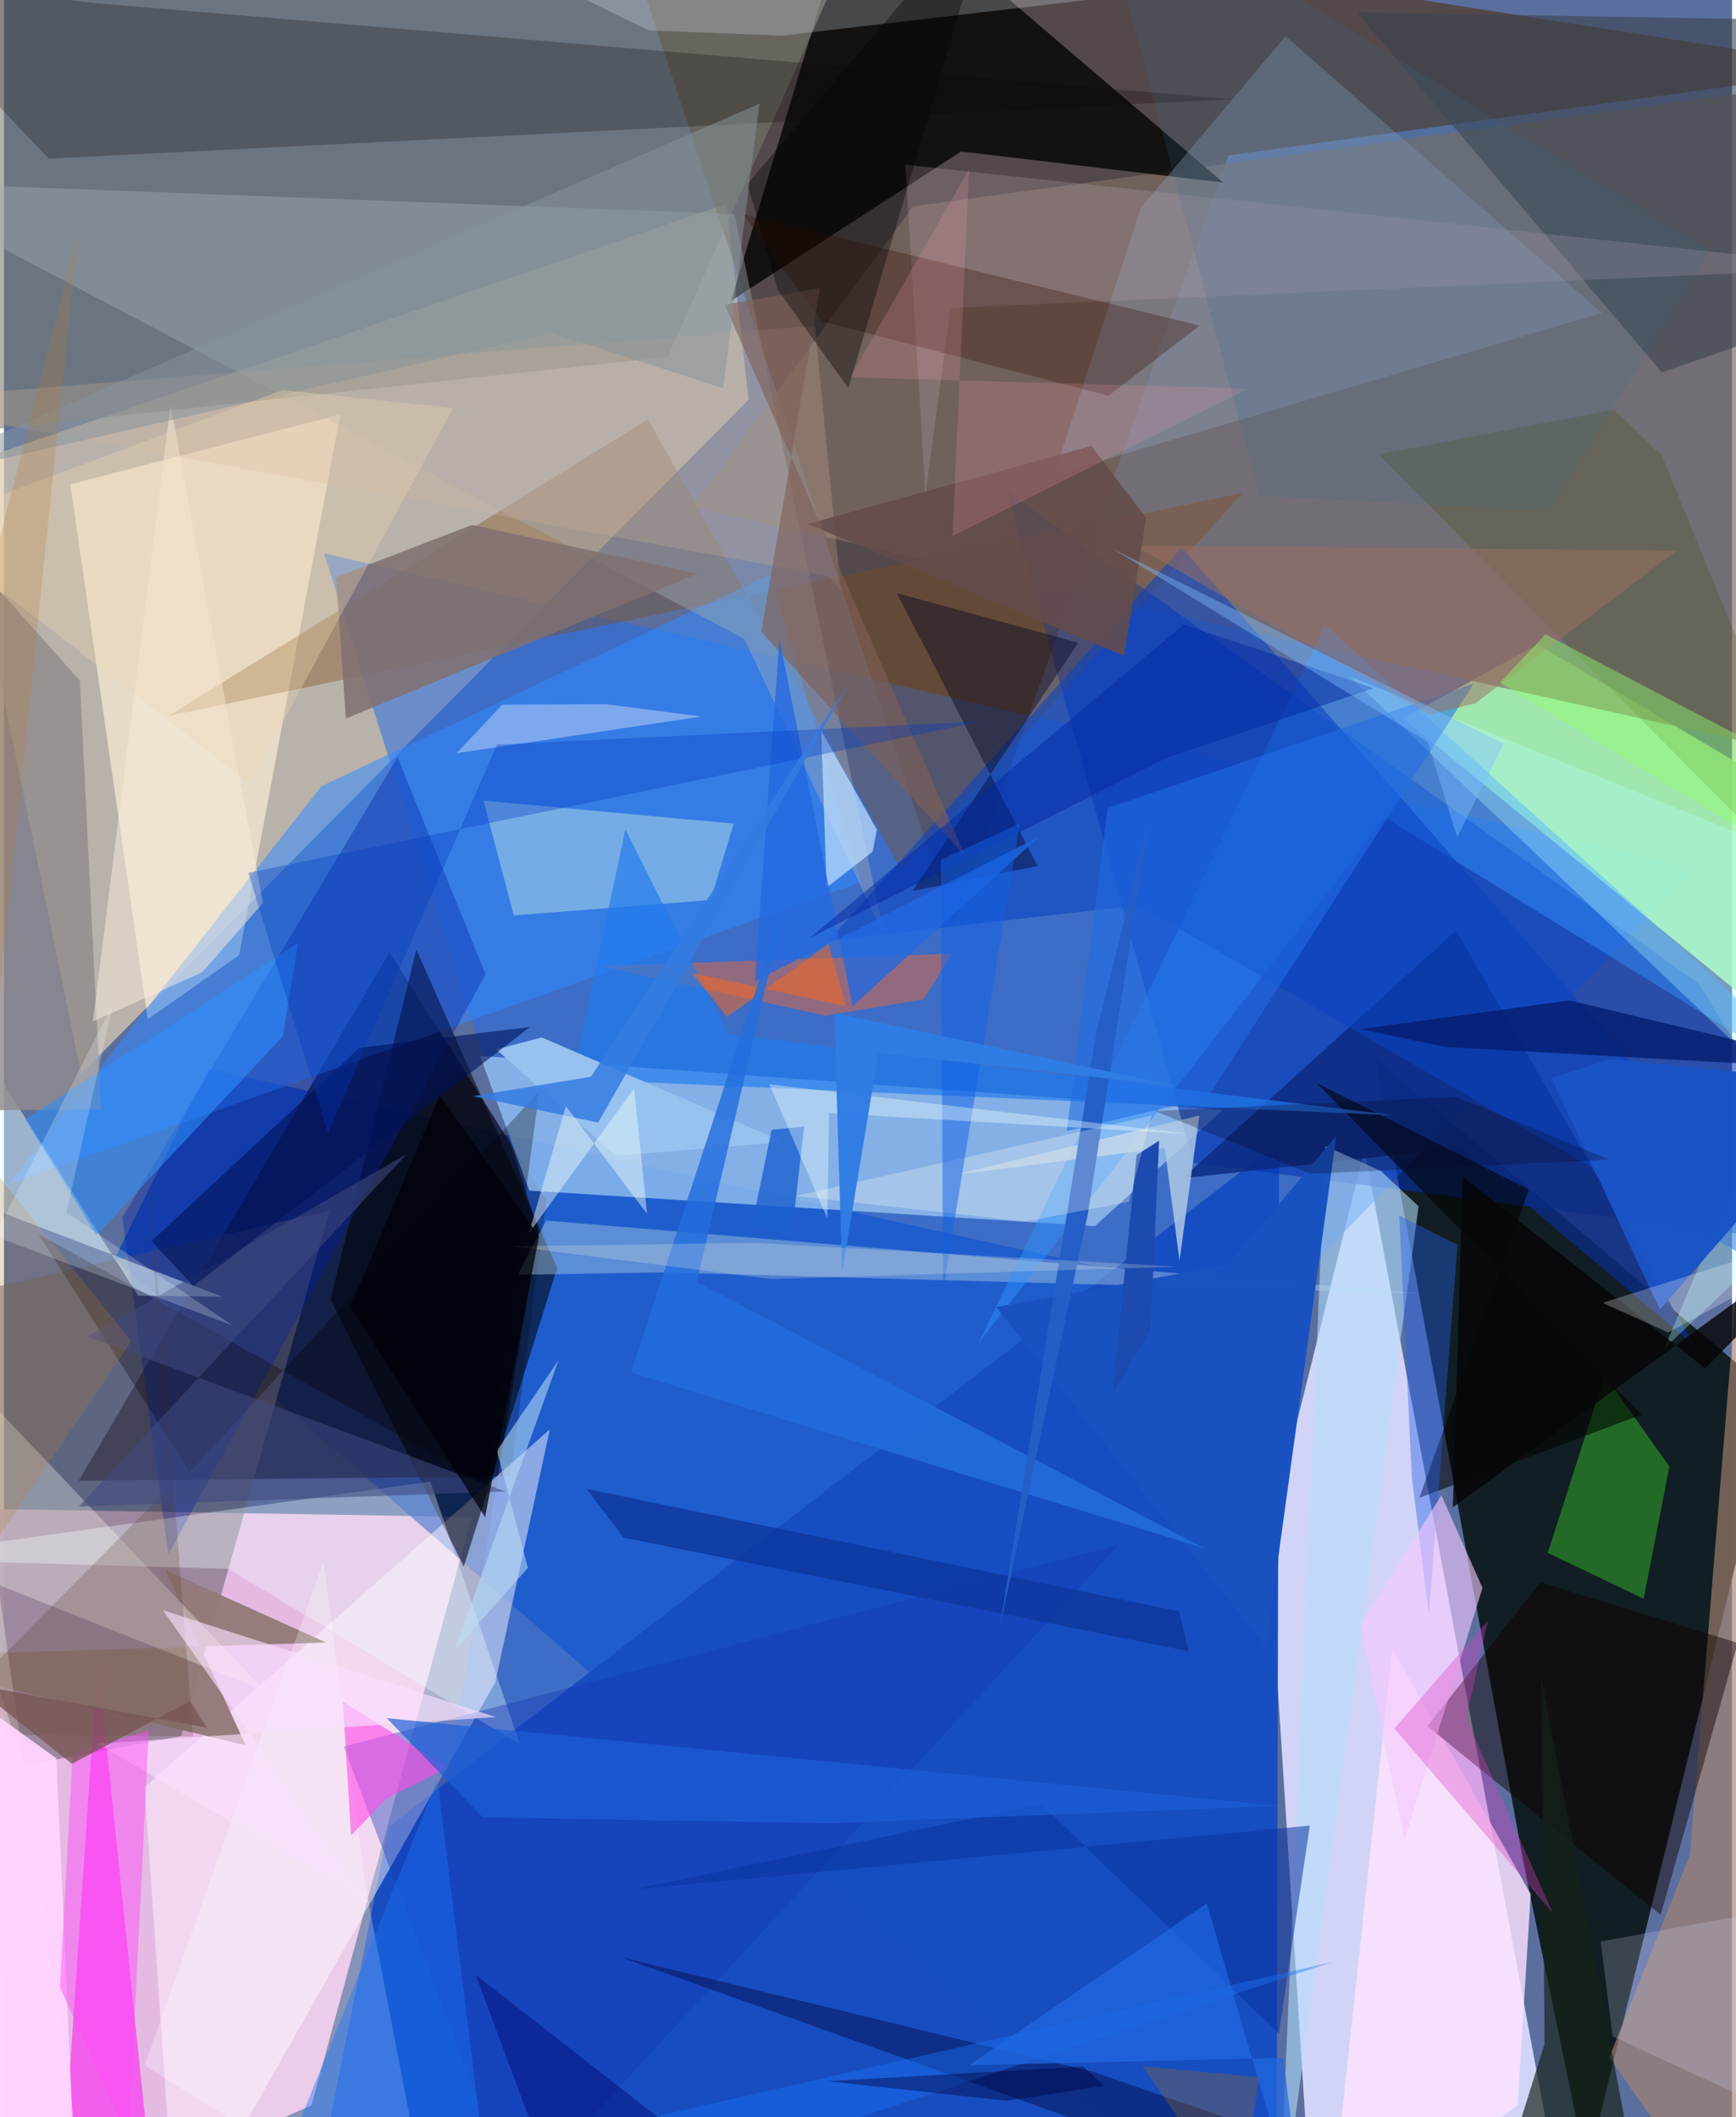 <svg xmlns="http://www.w3.org/2000/svg" width="228" height="278" viewBox="0 0 836 1024"><path fill="#5b6f9f" d="M0 0h836v1024H0z"/><path fill="#f0c0e8" fill-opacity=".914" d="M-62 728.919L-3.405 1086l152.186-67.741 77.452-284.529z"/><path fill="#d3d5f7" fill-opacity=".996" d="M757.177 1086L658.24 555.932l-46.63 187.744L633.45 1086z"/><path fill="#111e22" fill-opacity=".988" d="M735.313 901.934l-71.694-389.862 193.963 163.6-91.855 373.824z"/><path fill="#deccad" fill-opacity=".714" d="M-23.015 226.102l60.346 293.305 322.912-326.152-10.774-94.594z"/><path fill="#003cb4" fill-opacity=".667" d="M601.214 1086L53.61 608.62l45.394-91.682 522.983 116.299z"/><path fill="#4d2600" fill-opacity=".525" d="M592.348 75.177l304.87-42.046L290.43-62l168.998 509.98z"/><path fill="#111532" fill-opacity=".808" d="M36.137 716.212l209.011-2.21 17.271-133.519-75.904-119.94z"/><path fill="#216cec" fill-opacity=".51" d="M817.6 419.889L177.495 1086l81.043-490.533-103.685-327.833z"/><path fill="#aaf8b1" fill-opacity=".878" d="M886.195 397.183L741.94 311.682l-65.075 35.801L865.77 501.818z"/><path fill="#174dc0" fill-opacity=".992" d="M615.673 1052.28l1.215-499.768-430.716 330.986-33.111 165.312z"/><path fill="#a3cdf5" fill-opacity=".702" d="M254.106 575.86l-23.755-65.184 359.314 26.132-61.902 56.236z"/><path fill="#7f6e63" fill-opacity=".678" d="M439.81 99.813L332.858 245.412 865.23 363.789l-2.697-321.618z"/><path fill="#0031b2" fill-opacity=".553" d="M820.197 476.124L485.01 237.506l90.432 324.91L898 604.376z"/><path fill="#625d67" fill-opacity=".533" d="M9.788 853.87L-62 635.616l219.573-49.984L85.72 839.67z"/><path fill="#050403" fill-opacity=".796" d="M463.018 73.274l126.844 15.029L414.025-62l-62.334 207.54z"/><path fill="#fff0d8" fill-opacity=".647" d="M32.098 234.22l130.565-33.749-48.868 261.461-44.255 31.066z"/><path fill="#804c19" fill-opacity=".369" d="M599.367 238.362L79.498 346.28l232.029-143.485 122.735 218.053z"/><path fill="#318aff" fill-opacity=".537" d="M370.85 277.65l43.605 149.083L2.322 572.746l151.275-192.49z"/><path fill="#fff7ff" fill-opacity=".486" d="M83.313 1086L68.007 864.494 264.08 691.318 237.7 813.65z"/><path fill="#777a6d" fill-opacity=".573" d="M-43.938 211.811L-11.798-62l425.165 27.466L321.1 172.621z"/><path fill="#000002" fill-opacity=".537" d="M199.497 459.218l68.134 154.08-45.172 144.424-64.485-129.182z"/><path fill="#a2abb3" fill-opacity=".42" d="M353.401 103.557L-62 87.788l420.148 221.213 67.81 143.935z"/><path fill="#b5d0e4" fill-opacity=".412" d="M248.544 616.585l13.706-26.256 422.935 35.283-366.547-10.218z"/><path fill="#ff6726" fill-opacity=".435" d="M397.545 491.234l-109.044-23.966 169.95-6.009-13.49 22.076z"/><path fill="#a68470" fill-opacity=".655" d="M776.614 995.108l63.74 90.892 9.941-611.347-34.676 422.558z"/><path fill="#0a0000" fill-opacity=".243" d="M-62-11.215l83.627 87.97 572.38-28.765L42.444 1.332z"/><path fill="#ff0bf8" fill-opacity=".514" d="M45.34 803.085l29.24 281.952 137.187-54.837-182.09 3.363z"/><path fill="#3090ff" fill-opacity=".478" d="M639.24 302.245L898 537.22 668.291 395.43 471.505 649.578z"/><path fill="#8ba2be" fill-opacity=".361" d="M549.923 100.588l-41.868 129.023 264.912-78.26L620.024 17.526z"/><path fill="#0021a3" fill-opacity=".361" d="M79.51 751.662L57.24 588.85l133.17-222.612 42.56 105.056z"/><path fill="#0b2b80" fill-opacity=".831" d="M702.523 450.033L817.79 650.842l-113.525-95.645-134.136 14.708z"/><path fill="#0a43c2" fill-opacity=".561" d="M398.857 454.979l150.017-17.167L898 639.902 569.823 264.735z"/><path fill="#e4feff" fill-opacity=".478" d="M105.575 627.146L-62 563.243V426.709L64.874 626.652z"/><path fill="#ffe2fe" fill-opacity=".808" d="M732.249 1018.215l-91.76 67.216 31.168-288.222 66.944 118.936z"/><path fill="#bbdfe7" fill-opacity=".478" d="M353.015 398.366L341.9 435.287l-95.281 7.467-14.64-55.518z"/><path fill="#100000" fill-opacity=".463" d="M801.47 926.135l37.325-131.525-95.562-29.28-54.604 69.63z"/><path fill="#3b444d" fill-opacity=".6" d="M654.485 5.942l230.377 3.984 4.153 140.123-87.02 30.072z"/><path fill="#947a7a" fill-opacity=".965" d="M78.019 759.347l77.77 35.066L-62 801.319l178.924 42.807z"/><path fill="#42e830" fill-opacity=".376" d="M746.844 751.054l46.388 22.212 12.465-63.94-31.278-44.15z"/><path fill="#b4dffb" fill-opacity=".569" d="M639.258 554.287l26.87 12.075 18.239 17.092L616.36 1086z"/><path fill="#918b8c" fill-opacity=".816" d="M46.99 536.635L36.732 329.199l-73.37-82.197-3.469 290.205z"/><path fill="#edfcff" fill-opacity=".349" d="M206.317 716.613l43.306 127.057-141.022-84.87-170.009-4.86z"/><path fill="#00001f" fill-opacity=".408" d="M439.487 430.908l60.547-12.038-68.091-131.972 87.809 23.952z"/><path fill="#152219" fill-opacity=".675" d="M745.312 988.522l-28.327 90.752 70.37-36.59-43.448-230.593z"/><path fill="#1638b8" fill-opacity=".384" d="M227.364 1086l2.205-69.366-65.192-171.881 374.874-97.65z"/><path fill-opacity=".549" d="M792.384 684.202L635.078 523.86 737.7 575.316l-52.947 149.1z"/><path fill="#fff" fill-opacity=".259" d="M174.803 911.93L154.6 755.111 68.046 999.078 208.188 1086z"/><path fill="#061356" fill-opacity=".529" d="M688.784 1086l-390.8-139.508 229.405 55.7L769.262 1086z"/><path fill="#c1e1fd" fill-opacity=".706" d="M395.367 353.425l26.935 47.882-2.062 10.626-22.252 17.31z"/><path fill="#217aed" fill-opacity=".663" d="M300.625 401.087l-25.69 120.835 398.467 17.567-322.995-39.27z"/><path fill="#fffff6" fill-opacity=".306" d="M-16.723 667.364L42.347 1086-62 742.983l187.828 74.545z"/><path fill="#434a02" fill-opacity=".239" d="M802.082 220.373l-23.04-22.242-114.16 21.671L898 454.747z"/><path fill="#807070" fill-opacity=".863" d="M226.439 253.878l109.023 23.594-170.054 70.056-4.792-68.337z"/><path fill="#b6a0b1" fill-opacity=".263" d="M457.89 148.97l-12.093 90.603-9.758-159.908L898 129.521z"/><path fill="#b2ffff" fill-opacity=".318" d="M898 426.793L803.226 652.21 898 562.457 650.854 327.01z"/><path fill="#370a00" fill-opacity=".302" d="M395.723 155.435l138.644 35.986 44.052-33.981-220.994-53.909z"/><path fill="#255ee7" fill-opacity=".416" d="M689.342 780.687l-8.228-65.892-6.112-126.879 28.175 14.205z"/><path fill="#f4c7ff" fill-opacity=".612" d="M677.533 890.002l-21.51-103.845 39.36-62.963 19.896 44.815z"/><path fill="#0a329e" fill-opacity=".533" d="M304.289 913.89L501.8 872.54l114.986 111.033 14.96-100.593z"/><path fill="#051e70" fill-opacity=".82" d="M898 517.51l-140.669-33.64-101.114 13.901 41.224 8.604z"/><path fill="#2d90ff" fill-opacity=".557" d="M142.286 456.238l-7.408 45.016-90.1 96.134-34.491-56.011z"/><path fill="#edf2ff" fill-opacity=".239" d="M312.028 14.708L199.995-39.73 558.838-4.107 376.387 17.265z"/><path fill="#216ce3" fill-opacity=".573" d="M533.994 390.821l-19.819 156.2 67.786-15.788 129.09-200.62z"/><path fill="#52391e" fill-opacity=".22" d="M79.607 719.844L-37.967 838.575l129.43 1.334-22.77-291.616z"/><path fill="#ff4ee8" fill-opacity=".612" d="M214.898 855.041l-51-32.054 4.032 64.838 17.08-18.017z"/><path fill="#d1b398" fill-opacity=".267" d="M-62 194.067l460.755 84.537 6.111 7.063-12.575-128.195z"/><path fill="#9d7061" fill-opacity=".506" d="M809.13 266.329l-262.05-2.396 142.412 81.64 22.311-5.366z"/><path fill="#1a53c5" fill-opacity=".976" d="M896.467 524.204l-119.25-11.956-28.593 9.2 52.485 111.966z"/><path fill="#090000" fill-opacity=".298" d="M258.93 527.817L89.88 712.115 16.55 596.723 233.517 717.9z"/><path fill="#c0d5f7" fill-opacity=".506" d="M337.454 346.553l-118.466 17.749 22.047-23.45 49.937-.288z"/><path fill="#97c1ef" d="M260.202 501.772l117.124 50.59-81.51 6.667-57.616-51.473z"/><path fill="#644c4a" fill-opacity=".875" d="M526.063 215.696l-137.21 37.692 153.021 63.846 10.71-66.718z"/><path fill="#1b73f7" fill-opacity=".416" d="M642.795 948.932l-405.63 133.073-27.443-221.117-83.102 205.844z"/><path fill="#050608" fill-opacity=".82" d="M898 585.801l-75.018 76.046-117.195-92.724-4.856 159.866z"/><path fill="#3e4980" fill-opacity=".565" d="M242.625 721.366L40.472 646.428l154.24-88.11-158.558 170.37z"/><path fill="#1952c0" fill-opacity=".992" d="M592.203 611.715L480.014 632.17 610.52 796.588l34.023-247.207z"/><path fill="#bbdff5" fill-opacity=".545" d="M217.997 798.163l50.291-140.26-29.832 43.753 15.024 56.7z"/><path fill="#f7ebda" fill-opacity=".51" d="M95.947 470.24L43.02 494.067l37.554-298.113 44.713 240.784z"/><path fill="#7f5f55" fill-opacity=".612" d="M464.966 413.992l-98.606-108.37 28.426-166.277-46.08 8.058z"/><path fill="#ffd4ff" fill-opacity=".949" d="M25.365 850.455L35.824 1086l-95.581-13.912L-62 787.498z"/><path fill="#001359" fill-opacity=".6" d="M71.399 600.27l20.243 21.777L254.554 496.7l-82.661 10.127z"/><path fill="#90ff65" fill-opacity=".427" d="M898 386.57l-152.246-79.75-22.022 23.303L898 436.338z"/><path fill="#b1cae5" fill-opacity=".831" d="M568.698 609.775l9.594-70.247-118.89 28.775 102.13-13.119z"/><path fill="#fd6719" fill-opacity=".518" d="M332.725 470.537l74.65 16.152-8.464-30.113-49.057 35.224z"/><path fill="#fe9cab" fill-opacity=".196" d="M466.917 81.816l-8.03 177.426 142.827-71.266-192.428-5.483z"/><path fill="#0e379c" fill-opacity=".8" d="M281.803 720.115l286.653 59.268 4.695 19.263-273.356-54.928z"/><path fill="#dddfff" fill-opacity=".204" d="M898 1040.304l-119.775-55.36-5.757-45.87L898 916.073z"/><path fill="#2369e1" fill-opacity=".784" d="M410.51 486.72l-35.367-177.746-11.872 165.613 137.579-69.99z"/><path fill="#fae1ff" fill-opacity=".624" d="M45.363 843.353l131.323 76.986-99.753-141.503 161.138 51.648z"/><path fill="#060300" fill-opacity=".376" d="M374.239 139.983l34.248 47.773L478.98-51.387 359.661 89.008z"/><path fill="#003ac2" fill-opacity=".337" d="M238.506 360.138l-81.747 187.89-38.533-125.862 354.8-73.276z"/><path fill="#dc40c4" fill-opacity=".349" d="M717.915 783.949l-45.272 52.08 76.684 89.335-41.99-94.279z"/><path fill="#1d60d8" fill-opacity=".682" d="M399.843 881.838l217.166-8.376-431.779-42.444 46.462 47.95z"/><path fill="#fcfdff" fill-opacity=".259" d="M898 590.82l-44.905 27.624-47.967 26.04-31.767-14.344z"/><path fill="#85949b" fill-opacity=".518" d="M365.515 50.163l-17.58 137.556-82.87-26.678L-62 235.898z"/><path fill="#ff4bfa" fill-opacity=".471" d="M33.206 848.096l36.859-11.078-9.722 198.12-33.251-73.86z"/><path fill="#246dde" fill-opacity=".824" d="M379.339 430.7l-75.895 233.124 277.26 85.03-245.534-128.8z"/><path fill="#245ec6" fill-opacity=".98" d="M524.327 587.288l29.885-192.006-25.568 103.067-47.096 289.876z"/><path fill="#0529a2" fill-opacity=".506" d="M389.959 453.606l172.38-86.99 100.396-33.77-92.006-30.806z"/><path fill="#1d4aae" d="M558.835 551.72l-4.161 91.334-18.398 31.03 11.634-115.447z"/><path fill="#fffef1" fill-opacity=".263" d="M544.164 581.289l-50.03 9.512-111.192-12.377 172.213-38.822z"/><path fill="#337be2" fill-opacity=".843" d="M287.434 542.952L408.79 330.377 283.972 520.789l-57.058 9.392z"/><path fill="#1160e4" fill-opacity=".49" d="M454.33 623.157l-1.088-207.246 38.165-17.545-56.29 342.309z"/><path fill="#efd8b2" fill-opacity=".341" d="M217.236 197.408l-98.402 181.446-160.63-124.37 176.538-65.845z"/><path fill="#b47a33" fill-opacity=".239" d="M-34.207 789.877l70.125-677.58L-62 495.022 61.604 648.711z"/><path fill="#1b5fcf" fill-opacity=".788" d="M371.355 546.514l-9.647 46.732 19.424 3.995 5.98-52.418z"/><path fill="#effcfb" fill-opacity=".447" d="M271.857 534.963l39.269 52.14-6.272-60.65-50.941 70.075z"/><path fill="#775350" fill-opacity=".749" d="M32.892 853.09l-48.543-38.534 113.72 21.03-8.083-12.887z"/><path fill="#316c90" fill-opacity=".161" d="M607.177 239.75L526.916-62l298.609 183.487-78.039 125.793z"/><path fill="#ecffff" fill-opacity=".376" d="M370.281 524.429l203.992 24.135L399.13 538.36l-.748 51.163z"/><path fill="#010168" fill-opacity=".408" d="M333.916 1037.71l81.745 48.29-162.017-62.61-25.46-68.28z"/><path fill="#2068e2" fill-opacity=".694" d="M618.873 995.323L466.92 998.89l114.938-78.27L630.3 1086z"/><path fill="#0a0520" fill-opacity=".263" d="M702.342 530.53l74.51 30.36-144.744 6.824-75.329-30.349z"/><path fill="#307ce5" fill-opacity=".973" d="M405.499 615.203l-3.852-125.282 166.075 35.47-144.666-16.218z"/><path fill="#f1ffff" fill-opacity=".224" d="M110.815 641.191l-115.337-43.3L52.8 485.317 30.23 586.493z"/><path fill="#a76c12" fill-opacity=".29" d="M550.668 999.365l56.441 5.247-10.639 78.26 14.756 3.128z"/><path fill="#f8f5da" fill-opacity=".224" d="M371.261 618.65l196.282-6.008-204.396-11.527-117.62 1.616z"/><path fill="#7dbcff" fill-opacity=".42" d="M688.695 358.768l14.325 46.174 22.5-45.171-189.045-94.298z"/><path fill="#00003c" fill-opacity=".404" d="M532.371 1008.885l-47.289 7.165-86.9-9.44 123.83-7.083z"/><path fill="#010109" fill-opacity=".729" d="M210.868 529.686l47.982 68.377-26.095 135.663-65.148-101.589z"/></svg>